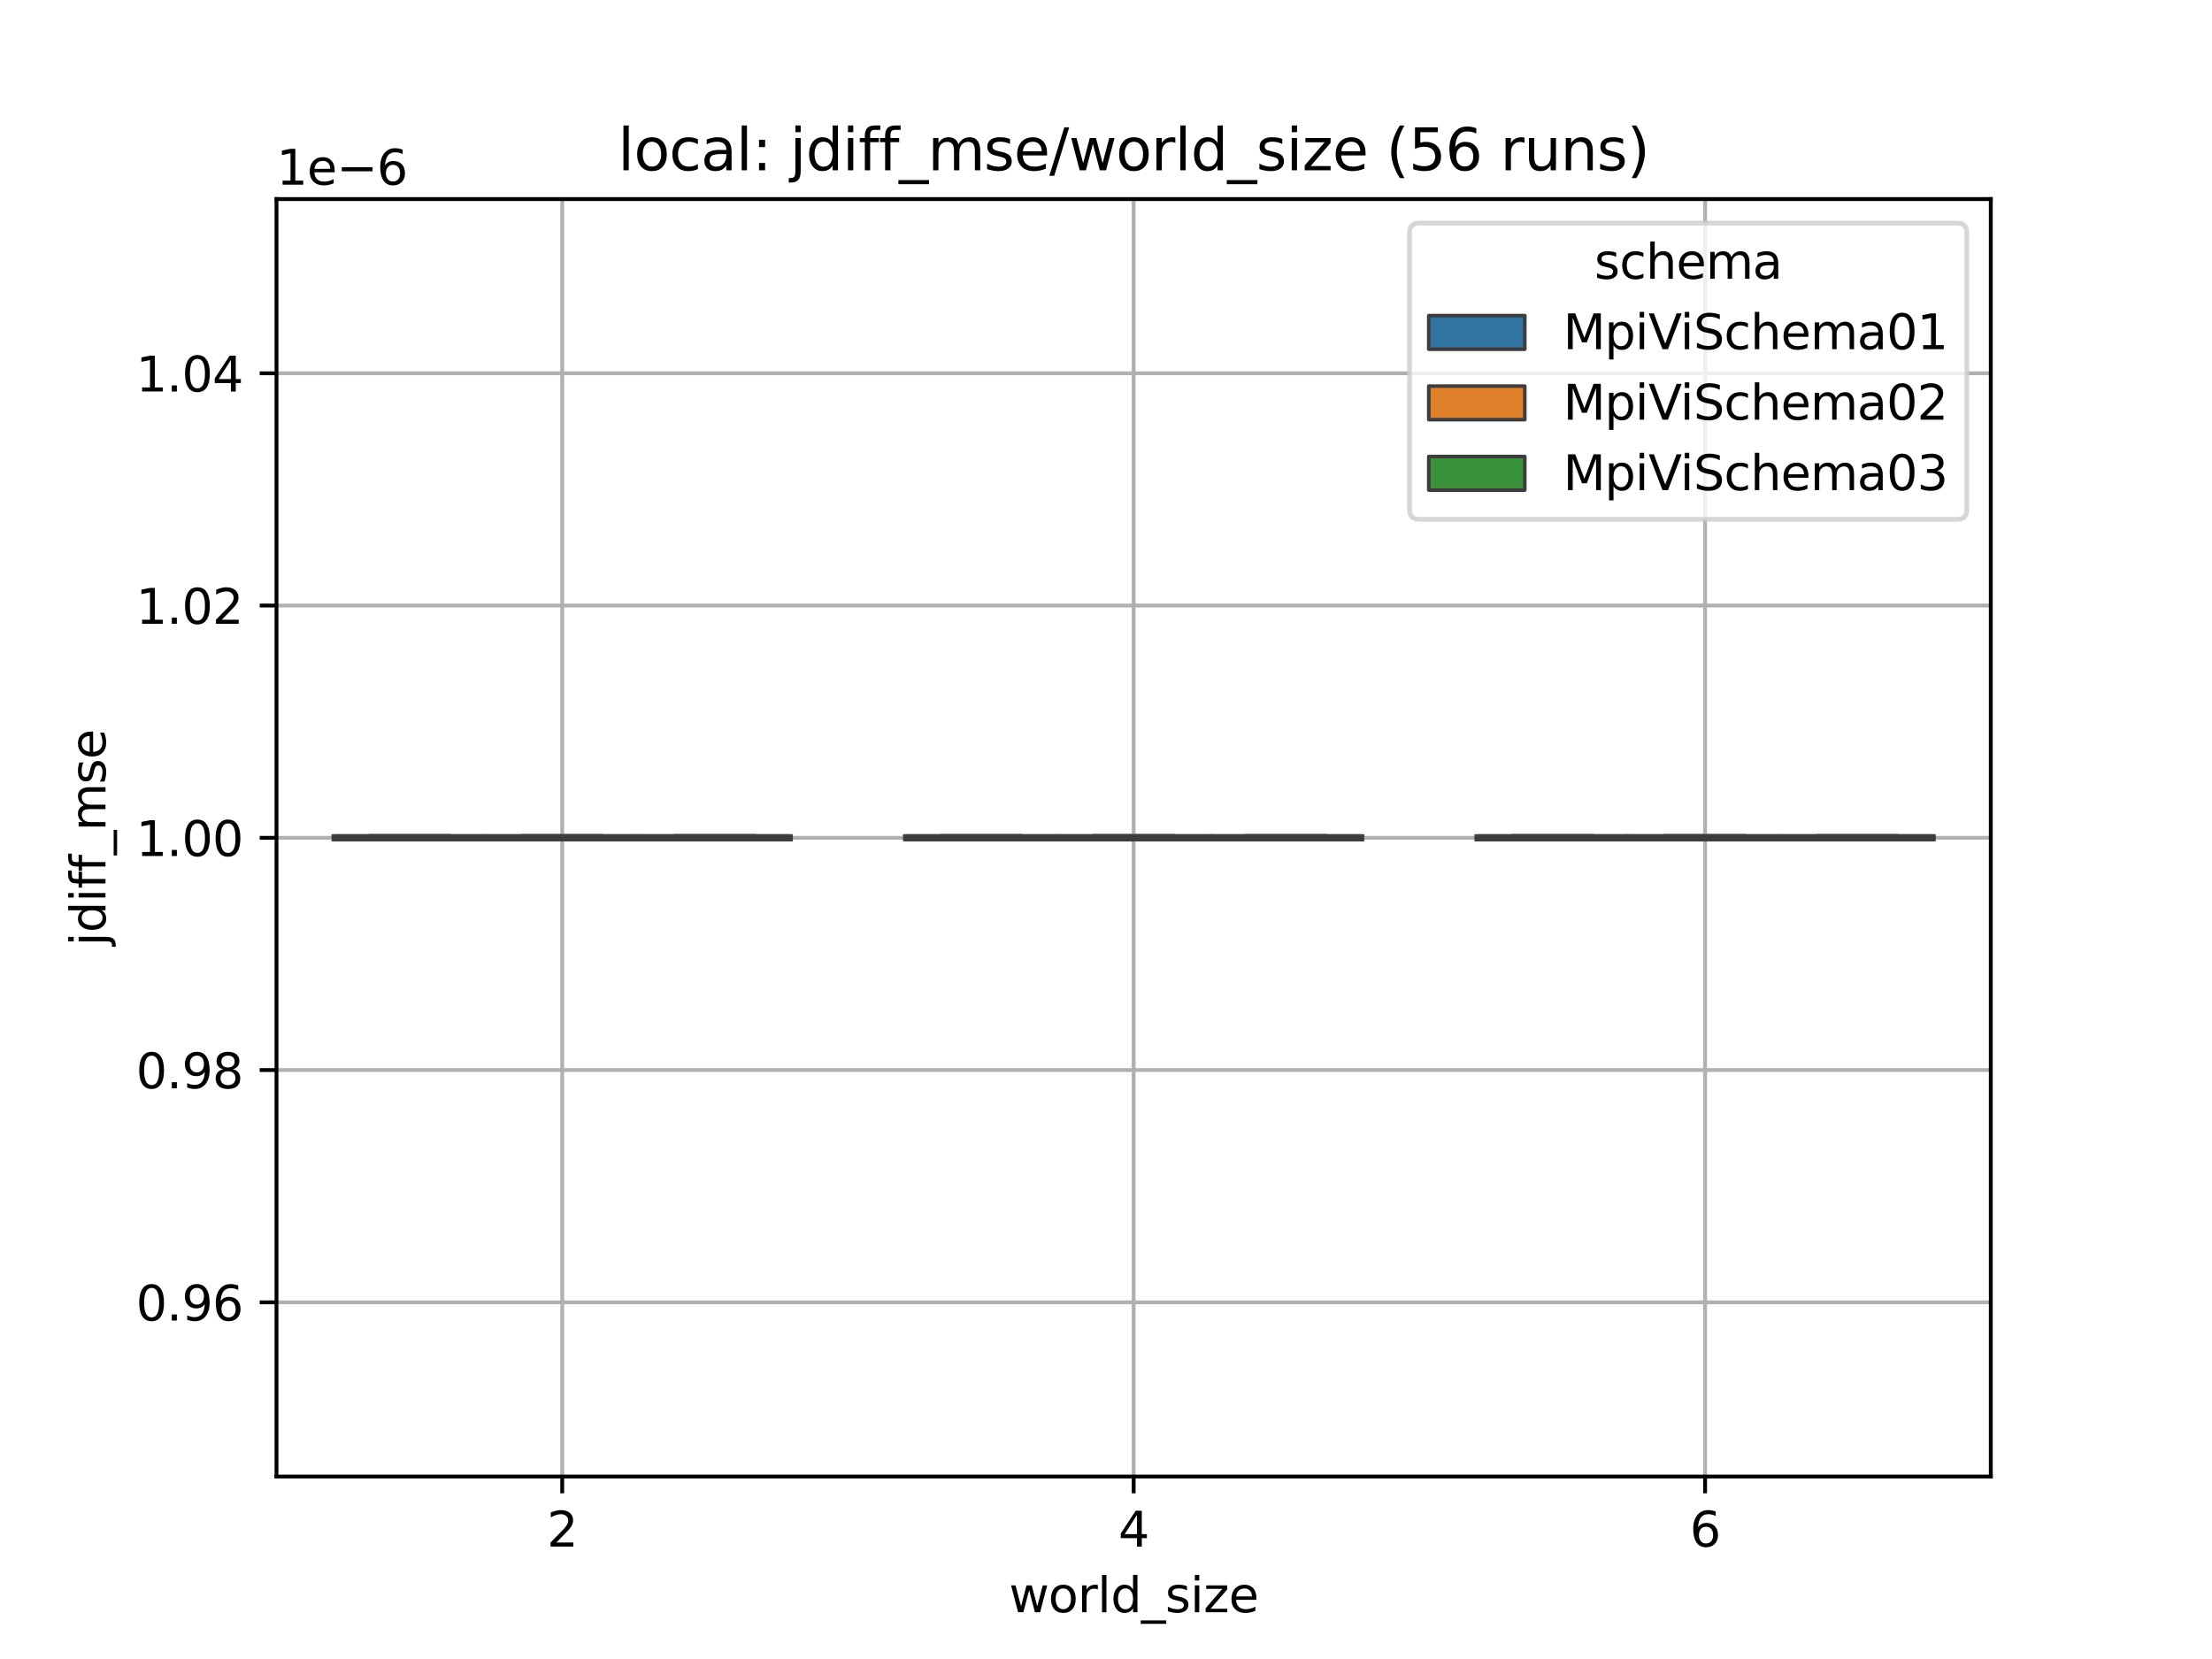 <?xml version="1.0" encoding="utf-8" standalone="no"?>
<!DOCTYPE svg PUBLIC "-//W3C//DTD SVG 1.1//EN"
  "http://www.w3.org/Graphics/SVG/1.1/DTD/svg11.dtd">
<svg xmlns:xlink="http://www.w3.org/1999/xlink" width="460.8pt" height="345.6pt" viewBox="0 0 460.8 345.6" xmlns="http://www.w3.org/2000/svg" version="1.1">
 <defs>
  <style type="text/css">*{stroke-linejoin: round; stroke-linecap: butt}</style>
 </defs>
 <g id="figure_1">
  <g id="patch_1">
   <path d="M 0 345.6 
L 460.8 345.6 
L 460.8 0 
L 0 0 
z
" style="fill: #ffffff"/>
  </g>
  <g id="axes_1">
   <g id="patch_2">
    <path d="M 57.6 307.584 
L 414.72 307.584 
L 414.72 41.472 
L 57.6 41.472 
z
" style="fill: #ffffff"/>
   </g>
   <g id="patch_3">
    <path d="M 69.821 174.528 
L 100.931 174.528 
L 100.931 174.528 
L 69.821 174.528 
L 69.821 174.528 
z
" clip-path="url(#pf6da19a650)" style="fill: #3274a1; stroke: #3d3d3d; stroke-width: 1.5; stroke-linejoin: miter"/>
   </g>
   <g id="patch_4">
    <path d="M 101.565 174.528 
L 132.675 174.528 
L 132.675 174.528 
L 101.565 174.528 
L 101.565 174.528 
z
" clip-path="url(#pf6da19a650)" style="fill: #e1812c; stroke: #3d3d3d; stroke-width: 1.5; stroke-linejoin: miter"/>
   </g>
   <g id="patch_5">
    <path d="M 133.309 174.528 
L 164.419 174.528 
L 164.419 174.528 
L 133.309 174.528 
L 133.309 174.528 
z
" clip-path="url(#pf6da19a650)" style="fill: #3a923a; stroke: #3d3d3d; stroke-width: 1.5; stroke-linejoin: miter"/>
   </g>
   <g id="patch_6">
    <path d="M 188.861 174.528 
L 219.971 174.528 
L 219.971 174.528 
L 188.861 174.528 
L 188.861 174.528 
z
" clip-path="url(#pf6da19a650)" style="fill: #3274a1; stroke: #3d3d3d; stroke-width: 1.5; stroke-linejoin: miter"/>
   </g>
   <g id="patch_7">
    <path d="M 220.605 174.528 
L 251.715 174.528 
L 251.715 174.528 
L 220.605 174.528 
L 220.605 174.528 
z
" clip-path="url(#pf6da19a650)" style="fill: #e1812c; stroke: #3d3d3d; stroke-width: 1.5; stroke-linejoin: miter"/>
   </g>
   <g id="patch_8">
    <path d="M 252.349 174.528 
L 283.459 174.528 
L 283.459 174.528 
L 252.349 174.528 
L 252.349 174.528 
z
" clip-path="url(#pf6da19a650)" style="fill: #3a923a; stroke: #3d3d3d; stroke-width: 1.5; stroke-linejoin: miter"/>
   </g>
   <g id="patch_9">
    <path d="M 307.901 174.528 
L 339.011 174.528 
L 339.011 174.528 
L 307.901 174.528 
L 307.901 174.528 
z
" clip-path="url(#pf6da19a650)" style="fill: #3274a1; stroke: #3d3d3d; stroke-width: 1.5; stroke-linejoin: miter"/>
   </g>
   <g id="patch_10">
    <path d="M 339.645 174.528 
L 370.755 174.528 
L 370.755 174.528 
L 339.645 174.528 
L 339.645 174.528 
z
" clip-path="url(#pf6da19a650)" style="fill: #e1812c; stroke: #3d3d3d; stroke-width: 1.5; stroke-linejoin: miter"/>
   </g>
   <g id="patch_11">
    <path d="M 371.389 174.528 
L 402.499 174.528 
L 402.499 174.528 
L 371.389 174.528 
L 371.389 174.528 
z
" clip-path="url(#pf6da19a650)" style="fill: #3a923a; stroke: #3d3d3d; stroke-width: 1.5; stroke-linejoin: miter"/>
   </g>
   <g id="patch_12">
    <path d="M 117.12 2593.728 
L 117.12 2593.728 
L 117.12 2593.728 
L 117.12 2593.728 
z
" clip-path="url(#pf6da19a650)" style="fill: #3274a1; stroke: #3d3d3d; stroke-width: 0.75; stroke-linejoin: miter"/>
   </g>
   <g id="patch_13">
    <path d="M 117.12 2593.728 
L 117.12 2593.728 
L 117.12 2593.728 
L 117.12 2593.728 
z
" clip-path="url(#pf6da19a650)" style="fill: #e1812c; stroke: #3d3d3d; stroke-width: 0.75; stroke-linejoin: miter"/>
   </g>
   <g id="patch_14">
    <path d="M 117.12 2593.728 
L 117.12 2593.728 
L 117.12 2593.728 
L 117.12 2593.728 
z
" clip-path="url(#pf6da19a650)" style="fill: #3a923a; stroke: #3d3d3d; stroke-width: 0.75; stroke-linejoin: miter"/>
   </g>
   <g id="matplotlib.axis_1">
    <g id="xtick_1">
     <g id="line2d_1">
      <path d="M 117.12 307.584 
L 117.12 41.472 
" clip-path="url(#pf6da19a650)" style="fill: none; stroke: #b0b0b0; stroke-width: 0.8; stroke-linecap: square"/>
     </g>
     <g id="line2d_2">
      <defs>
       <path id="m0873731552" d="M 0 0 
L 0 3.5 
" style="stroke: #000000; stroke-width: 0.8"/>
      </defs>
      <g>
       <use xlink:href="#m0873731552" x="117.12" y="307.584" style="stroke: #000000; stroke-width: 0.8"/>
      </g>
     </g>
     <g id="text_1">
      <!-- 2 -->
      <g transform="translate(113.939 322.182)scale(0.1 -0.1)">
       <defs>
        <path id="DejaVuSans-32" d="M 1228 531 
L 3431 531 
L 3431 0 
L 469 0 
L 469 531 
Q 828 903 1448 1529 
Q 2069 2156 2228 2338 
Q 2531 2678 2651 2914 
Q 2772 3150 2772 3378 
Q 2772 3750 2511 3984 
Q 2250 4219 1831 4219 
Q 1534 4219 1204 4116 
Q 875 4013 500 3803 
L 500 4441 
Q 881 4594 1212 4672 
Q 1544 4750 1819 4750 
Q 2544 4750 2975 4387 
Q 3406 4025 3406 3419 
Q 3406 3131 3298 2873 
Q 3191 2616 2906 2266 
Q 2828 2175 2409 1742 
Q 1991 1309 1228 531 
z
" transform="scale(0.016)"/>
       </defs>
       <use xlink:href="#DejaVuSans-32"/>
      </g>
     </g>
    </g>
    <g id="xtick_2">
     <g id="line2d_3">
      <path d="M 236.16 307.584 
L 236.16 41.472 
" clip-path="url(#pf6da19a650)" style="fill: none; stroke: #b0b0b0; stroke-width: 0.8; stroke-linecap: square"/>
     </g>
     <g id="line2d_4">
      <g>
       <use xlink:href="#m0873731552" x="236.16" y="307.584" style="stroke: #000000; stroke-width: 0.8"/>
      </g>
     </g>
     <g id="text_2">
      <!-- 4 -->
      <g transform="translate(232.979 322.182)scale(0.1 -0.1)">
       <defs>
        <path id="DejaVuSans-34" d="M 2419 4116 
L 825 1625 
L 2419 1625 
L 2419 4116 
z
M 2253 4666 
L 3047 4666 
L 3047 1625 
L 3713 1625 
L 3713 1100 
L 3047 1100 
L 3047 0 
L 2419 0 
L 2419 1100 
L 313 1100 
L 313 1709 
L 2253 4666 
z
" transform="scale(0.016)"/>
       </defs>
       <use xlink:href="#DejaVuSans-34"/>
      </g>
     </g>
    </g>
    <g id="xtick_3">
     <g id="line2d_5">
      <path d="M 355.2 307.584 
L 355.2 41.472 
" clip-path="url(#pf6da19a650)" style="fill: none; stroke: #b0b0b0; stroke-width: 0.8; stroke-linecap: square"/>
     </g>
     <g id="line2d_6">
      <g>
       <use xlink:href="#m0873731552" x="355.2" y="307.584" style="stroke: #000000; stroke-width: 0.8"/>
      </g>
     </g>
     <g id="text_3">
      <!-- 6 -->
      <g transform="translate(352.019 322.182)scale(0.1 -0.1)">
       <defs>
        <path id="DejaVuSans-36" d="M 2113 2584 
Q 1688 2584 1439 2293 
Q 1191 2003 1191 1497 
Q 1191 994 1439 701 
Q 1688 409 2113 409 
Q 2538 409 2786 701 
Q 3034 994 3034 1497 
Q 3034 2003 2786 2293 
Q 2538 2584 2113 2584 
z
M 3366 4563 
L 3366 3988 
Q 3128 4100 2886 4159 
Q 2644 4219 2406 4219 
Q 1781 4219 1451 3797 
Q 1122 3375 1075 2522 
Q 1259 2794 1537 2939 
Q 1816 3084 2150 3084 
Q 2853 3084 3261 2657 
Q 3669 2231 3669 1497 
Q 3669 778 3244 343 
Q 2819 -91 2113 -91 
Q 1303 -91 875 529 
Q 447 1150 447 2328 
Q 447 3434 972 4092 
Q 1497 4750 2381 4750 
Q 2619 4750 2861 4703 
Q 3103 4656 3366 4563 
z
" transform="scale(0.016)"/>
       </defs>
       <use xlink:href="#DejaVuSans-36"/>
      </g>
     </g>
    </g>
    <g id="text_4">
     <!-- world_size -->
     <g transform="translate(210.198 335.861)scale(0.1 -0.1)">
      <defs>
       <path id="DejaVuSans-77" d="M 269 3500 
L 844 3500 
L 1563 769 
L 2278 3500 
L 2956 3500 
L 3675 769 
L 4391 3500 
L 4966 3500 
L 4050 0 
L 3372 0 
L 2619 2869 
L 1863 0 
L 1184 0 
L 269 3500 
z
" transform="scale(0.016)"/>
       <path id="DejaVuSans-6f" d="M 1959 3097 
Q 1497 3097 1228 2736 
Q 959 2375 959 1747 
Q 959 1119 1226 758 
Q 1494 397 1959 397 
Q 2419 397 2687 759 
Q 2956 1122 2956 1747 
Q 2956 2369 2687 2733 
Q 2419 3097 1959 3097 
z
M 1959 3584 
Q 2709 3584 3137 3096 
Q 3566 2609 3566 1747 
Q 3566 888 3137 398 
Q 2709 -91 1959 -91 
Q 1206 -91 779 398 
Q 353 888 353 1747 
Q 353 2609 779 3096 
Q 1206 3584 1959 3584 
z
" transform="scale(0.016)"/>
       <path id="DejaVuSans-72" d="M 2631 2963 
Q 2534 3019 2420 3045 
Q 2306 3072 2169 3072 
Q 1681 3072 1420 2755 
Q 1159 2438 1159 1844 
L 1159 0 
L 581 0 
L 581 3500 
L 1159 3500 
L 1159 2956 
Q 1341 3275 1631 3429 
Q 1922 3584 2338 3584 
Q 2397 3584 2469 3576 
Q 2541 3569 2628 3553 
L 2631 2963 
z
" transform="scale(0.016)"/>
       <path id="DejaVuSans-6c" d="M 603 4863 
L 1178 4863 
L 1178 0 
L 603 0 
L 603 4863 
z
" transform="scale(0.016)"/>
       <path id="DejaVuSans-64" d="M 2906 2969 
L 2906 4863 
L 3481 4863 
L 3481 0 
L 2906 0 
L 2906 525 
Q 2725 213 2448 61 
Q 2172 -91 1784 -91 
Q 1150 -91 751 415 
Q 353 922 353 1747 
Q 353 2572 751 3078 
Q 1150 3584 1784 3584 
Q 2172 3584 2448 3432 
Q 2725 3281 2906 2969 
z
M 947 1747 
Q 947 1113 1208 752 
Q 1469 391 1925 391 
Q 2381 391 2643 752 
Q 2906 1113 2906 1747 
Q 2906 2381 2643 2742 
Q 2381 3103 1925 3103 
Q 1469 3103 1208 2742 
Q 947 2381 947 1747 
z
" transform="scale(0.016)"/>
       <path id="DejaVuSans-5f" d="M 3263 -1063 
L 3263 -1509 
L -63 -1509 
L -63 -1063 
L 3263 -1063 
z
" transform="scale(0.016)"/>
       <path id="DejaVuSans-73" d="M 2834 3397 
L 2834 2853 
Q 2591 2978 2328 3040 
Q 2066 3103 1784 3103 
Q 1356 3103 1142 2972 
Q 928 2841 928 2578 
Q 928 2378 1081 2264 
Q 1234 2150 1697 2047 
L 1894 2003 
Q 2506 1872 2764 1633 
Q 3022 1394 3022 966 
Q 3022 478 2636 193 
Q 2250 -91 1575 -91 
Q 1294 -91 989 -36 
Q 684 19 347 128 
L 347 722 
Q 666 556 975 473 
Q 1284 391 1588 391 
Q 1994 391 2212 530 
Q 2431 669 2431 922 
Q 2431 1156 2273 1281 
Q 2116 1406 1581 1522 
L 1381 1569 
Q 847 1681 609 1914 
Q 372 2147 372 2553 
Q 372 3047 722 3315 
Q 1072 3584 1716 3584 
Q 2034 3584 2315 3537 
Q 2597 3491 2834 3397 
z
" transform="scale(0.016)"/>
       <path id="DejaVuSans-69" d="M 603 3500 
L 1178 3500 
L 1178 0 
L 603 0 
L 603 3500 
z
M 603 4863 
L 1178 4863 
L 1178 4134 
L 603 4134 
L 603 4863 
z
" transform="scale(0.016)"/>
       <path id="DejaVuSans-7a" d="M 353 3500 
L 3084 3500 
L 3084 2975 
L 922 459 
L 3084 459 
L 3084 0 
L 275 0 
L 275 525 
L 2438 3041 
L 353 3041 
L 353 3500 
z
" transform="scale(0.016)"/>
       <path id="DejaVuSans-65" d="M 3597 1894 
L 3597 1613 
L 953 1613 
Q 991 1019 1311 708 
Q 1631 397 2203 397 
Q 2534 397 2845 478 
Q 3156 559 3463 722 
L 3463 178 
Q 3153 47 2828 -22 
Q 2503 -91 2169 -91 
Q 1331 -91 842 396 
Q 353 884 353 1716 
Q 353 2575 817 3079 
Q 1281 3584 2069 3584 
Q 2775 3584 3186 3129 
Q 3597 2675 3597 1894 
z
M 3022 2063 
Q 3016 2534 2758 2815 
Q 2500 3097 2075 3097 
Q 1594 3097 1305 2825 
Q 1016 2553 972 2059 
L 3022 2063 
z
" transform="scale(0.016)"/>
      </defs>
      <use xlink:href="#DejaVuSans-77"/>
      <use xlink:href="#DejaVuSans-6f" x="81.787"/>
      <use xlink:href="#DejaVuSans-72" x="142.969"/>
      <use xlink:href="#DejaVuSans-6c" x="184.082"/>
      <use xlink:href="#DejaVuSans-64" x="211.865"/>
      <use xlink:href="#DejaVuSans-5f" x="275.342"/>
      <use xlink:href="#DejaVuSans-73" x="325.342"/>
      <use xlink:href="#DejaVuSans-69" x="377.441"/>
      <use xlink:href="#DejaVuSans-7a" x="405.225"/>
      <use xlink:href="#DejaVuSans-65" x="457.715"/>
     </g>
    </g>
   </g>
   <g id="matplotlib.axis_2">
    <g id="ytick_1">
     <g id="line2d_7">
      <path d="M 57.6 271.296 
L 414.72 271.296 
" clip-path="url(#pf6da19a650)" style="fill: none; stroke: #b0b0b0; stroke-width: 0.8; stroke-linecap: square"/>
     </g>
     <g id="line2d_8">
      <defs>
       <path id="ma89c7dddd9" d="M 0 0 
L -3.5 0 
" style="stroke: #000000; stroke-width: 0.8"/>
      </defs>
      <g>
       <use xlink:href="#ma89c7dddd9" x="57.6" y="271.296" style="stroke: #000000; stroke-width: 0.8"/>
      </g>
     </g>
     <g id="text_5">
      <!-- 0.96 -->
      <g transform="translate(28.334 275.095)scale(0.1 -0.1)">
       <defs>
        <path id="DejaVuSans-30" d="M 2034 4250 
Q 1547 4250 1301 3770 
Q 1056 3291 1056 2328 
Q 1056 1369 1301 889 
Q 1547 409 2034 409 
Q 2525 409 2770 889 
Q 3016 1369 3016 2328 
Q 3016 3291 2770 3770 
Q 2525 4250 2034 4250 
z
M 2034 4750 
Q 2819 4750 3233 4129 
Q 3647 3509 3647 2328 
Q 3647 1150 3233 529 
Q 2819 -91 2034 -91 
Q 1250 -91 836 529 
Q 422 1150 422 2328 
Q 422 3509 836 4129 
Q 1250 4750 2034 4750 
z
" transform="scale(0.016)"/>
        <path id="DejaVuSans-2e" d="M 684 794 
L 1344 794 
L 1344 0 
L 684 0 
L 684 794 
z
" transform="scale(0.016)"/>
        <path id="DejaVuSans-39" d="M 703 97 
L 703 672 
Q 941 559 1184 500 
Q 1428 441 1663 441 
Q 2288 441 2617 861 
Q 2947 1281 2994 2138 
Q 2813 1869 2534 1725 
Q 2256 1581 1919 1581 
Q 1219 1581 811 2004 
Q 403 2428 403 3163 
Q 403 3881 828 4315 
Q 1253 4750 1959 4750 
Q 2769 4750 3195 4129 
Q 3622 3509 3622 2328 
Q 3622 1225 3098 567 
Q 2575 -91 1691 -91 
Q 1453 -91 1209 -44 
Q 966 3 703 97 
z
M 1959 2075 
Q 2384 2075 2632 2365 
Q 2881 2656 2881 3163 
Q 2881 3666 2632 3958 
Q 2384 4250 1959 4250 
Q 1534 4250 1286 3958 
Q 1038 3666 1038 3163 
Q 1038 2656 1286 2365 
Q 1534 2075 1959 2075 
z
" transform="scale(0.016)"/>
       </defs>
       <use xlink:href="#DejaVuSans-30"/>
       <use xlink:href="#DejaVuSans-2e" x="63.623"/>
       <use xlink:href="#DejaVuSans-39" x="95.41"/>
       <use xlink:href="#DejaVuSans-36" x="159.033"/>
      </g>
     </g>
    </g>
    <g id="ytick_2">
     <g id="line2d_9">
      <path d="M 57.6 222.912 
L 414.72 222.912 
" clip-path="url(#pf6da19a650)" style="fill: none; stroke: #b0b0b0; stroke-width: 0.8; stroke-linecap: square"/>
     </g>
     <g id="line2d_10">
      <g>
       <use xlink:href="#ma89c7dddd9" x="57.6" y="222.912" style="stroke: #000000; stroke-width: 0.8"/>
      </g>
     </g>
     <g id="text_6">
      <!-- 0.98 -->
      <g transform="translate(28.334 226.711)scale(0.1 -0.1)">
       <defs>
        <path id="DejaVuSans-38" d="M 2034 2216 
Q 1584 2216 1326 1975 
Q 1069 1734 1069 1313 
Q 1069 891 1326 650 
Q 1584 409 2034 409 
Q 2484 409 2743 651 
Q 3003 894 3003 1313 
Q 3003 1734 2745 1975 
Q 2488 2216 2034 2216 
z
M 1403 2484 
Q 997 2584 770 2862 
Q 544 3141 544 3541 
Q 544 4100 942 4425 
Q 1341 4750 2034 4750 
Q 2731 4750 3128 4425 
Q 3525 4100 3525 3541 
Q 3525 3141 3298 2862 
Q 3072 2584 2669 2484 
Q 3125 2378 3379 2068 
Q 3634 1759 3634 1313 
Q 3634 634 3220 271 
Q 2806 -91 2034 -91 
Q 1263 -91 848 271 
Q 434 634 434 1313 
Q 434 1759 690 2068 
Q 947 2378 1403 2484 
z
M 1172 3481 
Q 1172 3119 1398 2916 
Q 1625 2713 2034 2713 
Q 2441 2713 2670 2916 
Q 2900 3119 2900 3481 
Q 2900 3844 2670 4047 
Q 2441 4250 2034 4250 
Q 1625 4250 1398 4047 
Q 1172 3844 1172 3481 
z
" transform="scale(0.016)"/>
       </defs>
       <use xlink:href="#DejaVuSans-30"/>
       <use xlink:href="#DejaVuSans-2e" x="63.623"/>
       <use xlink:href="#DejaVuSans-39" x="95.41"/>
       <use xlink:href="#DejaVuSans-38" x="159.033"/>
      </g>
     </g>
    </g>
    <g id="ytick_3">
     <g id="line2d_11">
      <path d="M 57.6 174.528 
L 414.72 174.528 
" clip-path="url(#pf6da19a650)" style="fill: none; stroke: #b0b0b0; stroke-width: 0.8; stroke-linecap: square"/>
     </g>
     <g id="line2d_12">
      <g>
       <use xlink:href="#ma89c7dddd9" x="57.6" y="174.528" style="stroke: #000000; stroke-width: 0.8"/>
      </g>
     </g>
     <g id="text_7">
      <!-- 1.00 -->
      <g transform="translate(28.334 178.327)scale(0.1 -0.1)">
       <defs>
        <path id="DejaVuSans-31" d="M 794 531 
L 1825 531 
L 1825 4091 
L 703 3866 
L 703 4441 
L 1819 4666 
L 2450 4666 
L 2450 531 
L 3481 531 
L 3481 0 
L 794 0 
L 794 531 
z
" transform="scale(0.016)"/>
       </defs>
       <use xlink:href="#DejaVuSans-31"/>
       <use xlink:href="#DejaVuSans-2e" x="63.623"/>
       <use xlink:href="#DejaVuSans-30" x="95.41"/>
       <use xlink:href="#DejaVuSans-30" x="159.033"/>
      </g>
     </g>
    </g>
    <g id="ytick_4">
     <g id="line2d_13">
      <path d="M 57.6 126.144 
L 414.72 126.144 
" clip-path="url(#pf6da19a650)" style="fill: none; stroke: #b0b0b0; stroke-width: 0.8; stroke-linecap: square"/>
     </g>
     <g id="line2d_14">
      <g>
       <use xlink:href="#ma89c7dddd9" x="57.6" y="126.144" style="stroke: #000000; stroke-width: 0.8"/>
      </g>
     </g>
     <g id="text_8">
      <!-- 1.02 -->
      <g transform="translate(28.334 129.943)scale(0.1 -0.1)">
       <use xlink:href="#DejaVuSans-31"/>
       <use xlink:href="#DejaVuSans-2e" x="63.623"/>
       <use xlink:href="#DejaVuSans-30" x="95.41"/>
       <use xlink:href="#DejaVuSans-32" x="159.033"/>
      </g>
     </g>
    </g>
    <g id="ytick_5">
     <g id="line2d_15">
      <path d="M 57.6 77.76 
L 414.72 77.76 
" clip-path="url(#pf6da19a650)" style="fill: none; stroke: #b0b0b0; stroke-width: 0.8; stroke-linecap: square"/>
     </g>
     <g id="line2d_16">
      <g>
       <use xlink:href="#ma89c7dddd9" x="57.6" y="77.76" style="stroke: #000000; stroke-width: 0.8"/>
      </g>
     </g>
     <g id="text_9">
      <!-- 1.04 -->
      <g transform="translate(28.334 81.559)scale(0.1 -0.1)">
       <use xlink:href="#DejaVuSans-31"/>
       <use xlink:href="#DejaVuSans-2e" x="63.623"/>
       <use xlink:href="#DejaVuSans-30" x="95.41"/>
       <use xlink:href="#DejaVuSans-34" x="159.033"/>
      </g>
     </g>
    </g>
    <g id="text_10">
     <!-- jdiff_mse -->
     <g transform="translate(21.977 197.052)rotate(-90)scale(0.1 -0.1)">
      <defs>
       <path id="DejaVuSans-6a" d="M 603 3500 
L 1178 3500 
L 1178 -63 
Q 1178 -731 923 -1031 
Q 669 -1331 103 -1331 
L -116 -1331 
L -116 -844 
L 38 -844 
Q 366 -844 484 -692 
Q 603 -541 603 -63 
L 603 3500 
z
M 603 4863 
L 1178 4863 
L 1178 4134 
L 603 4134 
L 603 4863 
z
" transform="scale(0.016)"/>
       <path id="DejaVuSans-66" d="M 2375 4863 
L 2375 4384 
L 1825 4384 
Q 1516 4384 1395 4259 
Q 1275 4134 1275 3809 
L 1275 3500 
L 2222 3500 
L 2222 3053 
L 1275 3053 
L 1275 0 
L 697 0 
L 697 3053 
L 147 3053 
L 147 3500 
L 697 3500 
L 697 3744 
Q 697 4328 969 4595 
Q 1241 4863 1831 4863 
L 2375 4863 
z
" transform="scale(0.016)"/>
       <path id="DejaVuSans-6d" d="M 3328 2828 
Q 3544 3216 3844 3400 
Q 4144 3584 4550 3584 
Q 5097 3584 5394 3201 
Q 5691 2819 5691 2113 
L 5691 0 
L 5113 0 
L 5113 2094 
Q 5113 2597 4934 2840 
Q 4756 3084 4391 3084 
Q 3944 3084 3684 2787 
Q 3425 2491 3425 1978 
L 3425 0 
L 2847 0 
L 2847 2094 
Q 2847 2600 2669 2842 
Q 2491 3084 2119 3084 
Q 1678 3084 1418 2786 
Q 1159 2488 1159 1978 
L 1159 0 
L 581 0 
L 581 3500 
L 1159 3500 
L 1159 2956 
Q 1356 3278 1631 3431 
Q 1906 3584 2284 3584 
Q 2666 3584 2933 3390 
Q 3200 3197 3328 2828 
z
" transform="scale(0.016)"/>
      </defs>
      <use xlink:href="#DejaVuSans-6a"/>
      <use xlink:href="#DejaVuSans-64" x="27.783"/>
      <use xlink:href="#DejaVuSans-69" x="91.26"/>
      <use xlink:href="#DejaVuSans-66" x="119.043"/>
      <use xlink:href="#DejaVuSans-66" x="154.248"/>
      <use xlink:href="#DejaVuSans-5f" x="189.453"/>
      <use xlink:href="#DejaVuSans-6d" x="239.453"/>
      <use xlink:href="#DejaVuSans-73" x="336.865"/>
      <use xlink:href="#DejaVuSans-65" x="388.965"/>
     </g>
    </g>
    <g id="text_11">
     <!-- 1e−6 -->
     <g transform="translate(57.6 38.472)scale(0.1 -0.1)">
      <defs>
       <path id="DejaVuSans-2212" d="M 678 2272 
L 4684 2272 
L 4684 1741 
L 678 1741 
L 678 2272 
z
" transform="scale(0.016)"/>
      </defs>
      <use xlink:href="#DejaVuSans-31"/>
      <use xlink:href="#DejaVuSans-65" x="63.623"/>
      <use xlink:href="#DejaVuSans-2212" x="125.146"/>
      <use xlink:href="#DejaVuSans-36" x="208.936"/>
     </g>
    </g>
   </g>
   <g id="line2d_17">
    <path d="M 85.376 174.528 
L 85.376 174.528 
" clip-path="url(#pf6da19a650)" style="fill: none; stroke: #3d3d3d; stroke-width: 1.5; stroke-linecap: square"/>
   </g>
   <g id="line2d_18">
    <path d="M 85.376 174.528 
L 85.376 174.528 
" clip-path="url(#pf6da19a650)" style="fill: none; stroke: #3d3d3d; stroke-width: 1.5; stroke-linecap: square"/>
   </g>
   <g id="line2d_19">
    <path d="M 77.599 174.528 
L 93.153 174.528 
" clip-path="url(#pf6da19a650)" style="fill: none; stroke: #3d3d3d; stroke-width: 1.5; stroke-linecap: square"/>
   </g>
   <g id="line2d_20">
    <path d="M 77.599 174.528 
L 93.153 174.528 
" clip-path="url(#pf6da19a650)" style="fill: none; stroke: #3d3d3d; stroke-width: 1.5; stroke-linecap: square"/>
   </g>
   <g id="line2d_21">
    <path d="M 117.12 174.528 
L 117.12 174.528 
" clip-path="url(#pf6da19a650)" style="fill: none; stroke: #3d3d3d; stroke-width: 1.5; stroke-linecap: square"/>
   </g>
   <g id="line2d_22">
    <path d="M 117.12 174.528 
L 117.12 174.528 
" clip-path="url(#pf6da19a650)" style="fill: none; stroke: #3d3d3d; stroke-width: 1.5; stroke-linecap: square"/>
   </g>
   <g id="line2d_23">
    <path d="M 109.343 174.528 
L 124.897 174.528 
" clip-path="url(#pf6da19a650)" style="fill: none; stroke: #3d3d3d; stroke-width: 1.5; stroke-linecap: square"/>
   </g>
   <g id="line2d_24">
    <path d="M 109.343 174.528 
L 124.897 174.528 
" clip-path="url(#pf6da19a650)" style="fill: none; stroke: #3d3d3d; stroke-width: 1.5; stroke-linecap: square"/>
   </g>
   <g id="line2d_25">
    <path d="M 148.864 174.528 
L 148.864 174.528 
" clip-path="url(#pf6da19a650)" style="fill: none; stroke: #3d3d3d; stroke-width: 1.5; stroke-linecap: square"/>
   </g>
   <g id="line2d_26">
    <path d="M 148.864 174.528 
L 148.864 174.528 
" clip-path="url(#pf6da19a650)" style="fill: none; stroke: #3d3d3d; stroke-width: 1.5; stroke-linecap: square"/>
   </g>
   <g id="line2d_27">
    <path d="M 141.087 174.528 
L 156.641 174.528 
" clip-path="url(#pf6da19a650)" style="fill: none; stroke: #3d3d3d; stroke-width: 1.5; stroke-linecap: square"/>
   </g>
   <g id="line2d_28">
    <path d="M 141.087 174.528 
L 156.641 174.528 
" clip-path="url(#pf6da19a650)" style="fill: none; stroke: #3d3d3d; stroke-width: 1.5; stroke-linecap: square"/>
   </g>
   <g id="line2d_29">
    <path d="M 204.416 174.528 
L 204.416 174.528 
" clip-path="url(#pf6da19a650)" style="fill: none; stroke: #3d3d3d; stroke-width: 1.5; stroke-linecap: square"/>
   </g>
   <g id="line2d_30">
    <path d="M 204.416 174.528 
L 204.416 174.528 
" clip-path="url(#pf6da19a650)" style="fill: none; stroke: #3d3d3d; stroke-width: 1.5; stroke-linecap: square"/>
   </g>
   <g id="line2d_31">
    <path d="M 196.639 174.528 
L 212.193 174.528 
" clip-path="url(#pf6da19a650)" style="fill: none; stroke: #3d3d3d; stroke-width: 1.5; stroke-linecap: square"/>
   </g>
   <g id="line2d_32">
    <path d="M 196.639 174.528 
L 212.193 174.528 
" clip-path="url(#pf6da19a650)" style="fill: none; stroke: #3d3d3d; stroke-width: 1.5; stroke-linecap: square"/>
   </g>
   <g id="line2d_33">
    <path d="M 236.16 174.528 
L 236.16 174.528 
" clip-path="url(#pf6da19a650)" style="fill: none; stroke: #3d3d3d; stroke-width: 1.5; stroke-linecap: square"/>
   </g>
   <g id="line2d_34">
    <path d="M 236.16 174.528 
L 236.16 174.528 
" clip-path="url(#pf6da19a650)" style="fill: none; stroke: #3d3d3d; stroke-width: 1.5; stroke-linecap: square"/>
   </g>
   <g id="line2d_35">
    <path d="M 228.383 174.528 
L 243.937 174.528 
" clip-path="url(#pf6da19a650)" style="fill: none; stroke: #3d3d3d; stroke-width: 1.5; stroke-linecap: square"/>
   </g>
   <g id="line2d_36">
    <path d="M 228.383 174.528 
L 243.937 174.528 
" clip-path="url(#pf6da19a650)" style="fill: none; stroke: #3d3d3d; stroke-width: 1.5; stroke-linecap: square"/>
   </g>
   <g id="line2d_37">
    <path d="M 267.904 174.528 
L 267.904 174.528 
" clip-path="url(#pf6da19a650)" style="fill: none; stroke: #3d3d3d; stroke-width: 1.5; stroke-linecap: square"/>
   </g>
   <g id="line2d_38">
    <path d="M 267.904 174.528 
L 267.904 174.528 
" clip-path="url(#pf6da19a650)" style="fill: none; stroke: #3d3d3d; stroke-width: 1.5; stroke-linecap: square"/>
   </g>
   <g id="line2d_39">
    <path d="M 260.127 174.528 
L 275.681 174.528 
" clip-path="url(#pf6da19a650)" style="fill: none; stroke: #3d3d3d; stroke-width: 1.5; stroke-linecap: square"/>
   </g>
   <g id="line2d_40">
    <path d="M 260.127 174.528 
L 275.681 174.528 
" clip-path="url(#pf6da19a650)" style="fill: none; stroke: #3d3d3d; stroke-width: 1.5; stroke-linecap: square"/>
   </g>
   <g id="line2d_41">
    <path d="M 323.456 174.528 
L 323.456 174.528 
" clip-path="url(#pf6da19a650)" style="fill: none; stroke: #3d3d3d; stroke-width: 1.5; stroke-linecap: square"/>
   </g>
   <g id="line2d_42">
    <path d="M 323.456 174.528 
L 323.456 174.528 
" clip-path="url(#pf6da19a650)" style="fill: none; stroke: #3d3d3d; stroke-width: 1.5; stroke-linecap: square"/>
   </g>
   <g id="line2d_43">
    <path d="M 315.679 174.528 
L 331.233 174.528 
" clip-path="url(#pf6da19a650)" style="fill: none; stroke: #3d3d3d; stroke-width: 1.5; stroke-linecap: square"/>
   </g>
   <g id="line2d_44">
    <path d="M 315.679 174.528 
L 331.233 174.528 
" clip-path="url(#pf6da19a650)" style="fill: none; stroke: #3d3d3d; stroke-width: 1.5; stroke-linecap: square"/>
   </g>
   <g id="line2d_45">
    <path d="M 355.2 174.528 
L 355.2 174.528 
" clip-path="url(#pf6da19a650)" style="fill: none; stroke: #3d3d3d; stroke-width: 1.5; stroke-linecap: square"/>
   </g>
   <g id="line2d_46">
    <path d="M 355.2 174.528 
L 355.2 174.528 
" clip-path="url(#pf6da19a650)" style="fill: none; stroke: #3d3d3d; stroke-width: 1.5; stroke-linecap: square"/>
   </g>
   <g id="line2d_47">
    <path d="M 347.423 174.528 
L 362.977 174.528 
" clip-path="url(#pf6da19a650)" style="fill: none; stroke: #3d3d3d; stroke-width: 1.5; stroke-linecap: square"/>
   </g>
   <g id="line2d_48">
    <path d="M 347.423 174.528 
L 362.977 174.528 
" clip-path="url(#pf6da19a650)" style="fill: none; stroke: #3d3d3d; stroke-width: 1.5; stroke-linecap: square"/>
   </g>
   <g id="line2d_49">
    <path d="M 386.944 174.528 
L 386.944 174.528 
" clip-path="url(#pf6da19a650)" style="fill: none; stroke: #3d3d3d; stroke-width: 1.5; stroke-linecap: square"/>
   </g>
   <g id="line2d_50">
    <path d="M 386.944 174.528 
L 386.944 174.528 
" clip-path="url(#pf6da19a650)" style="fill: none; stroke: #3d3d3d; stroke-width: 1.5; stroke-linecap: square"/>
   </g>
   <g id="line2d_51">
    <path d="M 379.167 174.528 
L 394.721 174.528 
" clip-path="url(#pf6da19a650)" style="fill: none; stroke: #3d3d3d; stroke-width: 1.5; stroke-linecap: square"/>
   </g>
   <g id="line2d_52">
    <path d="M 379.167 174.528 
L 394.721 174.528 
" clip-path="url(#pf6da19a650)" style="fill: none; stroke: #3d3d3d; stroke-width: 1.5; stroke-linecap: square"/>
   </g>
   <g id="line2d_53">
    <path d="M 69.821 174.528 
L 100.931 174.528 
" clip-path="url(#pf6da19a650)" style="fill: none; stroke: #3d3d3d; stroke-width: 1.5; stroke-linecap: square"/>
   </g>
   <g id="line2d_54">
    <path d="M 101.565 174.528 
L 132.675 174.528 
" clip-path="url(#pf6da19a650)" style="fill: none; stroke: #3d3d3d; stroke-width: 1.5; stroke-linecap: square"/>
   </g>
   <g id="line2d_55">
    <path d="M 133.309 174.528 
L 164.419 174.528 
" clip-path="url(#pf6da19a650)" style="fill: none; stroke: #3d3d3d; stroke-width: 1.5; stroke-linecap: square"/>
   </g>
   <g id="line2d_56">
    <path d="M 188.861 174.528 
L 219.971 174.528 
" clip-path="url(#pf6da19a650)" style="fill: none; stroke: #3d3d3d; stroke-width: 1.5; stroke-linecap: square"/>
   </g>
   <g id="line2d_57">
    <path d="M 220.605 174.528 
L 251.715 174.528 
" clip-path="url(#pf6da19a650)" style="fill: none; stroke: #3d3d3d; stroke-width: 1.5; stroke-linecap: square"/>
   </g>
   <g id="line2d_58">
    <path d="M 252.349 174.528 
L 283.459 174.528 
" clip-path="url(#pf6da19a650)" style="fill: none; stroke: #3d3d3d; stroke-width: 1.5; stroke-linecap: square"/>
   </g>
   <g id="line2d_59">
    <path d="M 307.901 174.528 
L 339.011 174.528 
" clip-path="url(#pf6da19a650)" style="fill: none; stroke: #3d3d3d; stroke-width: 1.5; stroke-linecap: square"/>
   </g>
   <g id="line2d_60">
    <path d="M 339.645 174.528 
L 370.755 174.528 
" clip-path="url(#pf6da19a650)" style="fill: none; stroke: #3d3d3d; stroke-width: 1.5; stroke-linecap: square"/>
   </g>
   <g id="line2d_61">
    <path d="M 371.389 174.528 
L 402.499 174.528 
" clip-path="url(#pf6da19a650)" style="fill: none; stroke: #3d3d3d; stroke-width: 1.5; stroke-linecap: square"/>
   </g>
   <g id="patch_15">
    <path d="M 57.6 307.584 
L 57.6 41.472 
" style="fill: none; stroke: #000000; stroke-width: 0.8; stroke-linejoin: miter; stroke-linecap: square"/>
   </g>
   <g id="patch_16">
    <path d="M 414.72 307.584 
L 414.72 41.472 
" style="fill: none; stroke: #000000; stroke-width: 0.8; stroke-linejoin: miter; stroke-linecap: square"/>
   </g>
   <g id="patch_17">
    <path d="M 57.6 307.584 
L 414.72 307.584 
" style="fill: none; stroke: #000000; stroke-width: 0.8; stroke-linejoin: miter; stroke-linecap: square"/>
   </g>
   <g id="patch_18">
    <path d="M 57.6 41.472 
L 414.72 41.472 
" style="fill: none; stroke: #000000; stroke-width: 0.8; stroke-linejoin: miter; stroke-linecap: square"/>
   </g>
   <g id="text_12">
    <!-- local: jdiff_mse/world_size (56 runs) -->
    <g transform="translate(128.719 35.472)scale(0.12 -0.12)">
     <defs>
      <path id="DejaVuSans-63" d="M 3122 3366 
L 3122 2828 
Q 2878 2963 2633 3030 
Q 2388 3097 2138 3097 
Q 1578 3097 1268 2742 
Q 959 2388 959 1747 
Q 959 1106 1268 751 
Q 1578 397 2138 397 
Q 2388 397 2633 464 
Q 2878 531 3122 666 
L 3122 134 
Q 2881 22 2623 -34 
Q 2366 -91 2075 -91 
Q 1284 -91 818 406 
Q 353 903 353 1747 
Q 353 2603 823 3093 
Q 1294 3584 2113 3584 
Q 2378 3584 2631 3529 
Q 2884 3475 3122 3366 
z
" transform="scale(0.016)"/>
      <path id="DejaVuSans-61" d="M 2194 1759 
Q 1497 1759 1228 1600 
Q 959 1441 959 1056 
Q 959 750 1161 570 
Q 1363 391 1709 391 
Q 2188 391 2477 730 
Q 2766 1069 2766 1631 
L 2766 1759 
L 2194 1759 
z
M 3341 1997 
L 3341 0 
L 2766 0 
L 2766 531 
Q 2569 213 2275 61 
Q 1981 -91 1556 -91 
Q 1019 -91 701 211 
Q 384 513 384 1019 
Q 384 1609 779 1909 
Q 1175 2209 1959 2209 
L 2766 2209 
L 2766 2266 
Q 2766 2663 2505 2880 
Q 2244 3097 1772 3097 
Q 1472 3097 1187 3025 
Q 903 2953 641 2809 
L 641 3341 
Q 956 3463 1253 3523 
Q 1550 3584 1831 3584 
Q 2591 3584 2966 3190 
Q 3341 2797 3341 1997 
z
" transform="scale(0.016)"/>
      <path id="DejaVuSans-3a" d="M 750 794 
L 1409 794 
L 1409 0 
L 750 0 
L 750 794 
z
M 750 3309 
L 1409 3309 
L 1409 2516 
L 750 2516 
L 750 3309 
z
" transform="scale(0.016)"/>
      <path id="DejaVuSans-20" transform="scale(0.016)"/>
      <path id="DejaVuSans-2f" d="M 1625 4666 
L 2156 4666 
L 531 -594 
L 0 -594 
L 1625 4666 
z
" transform="scale(0.016)"/>
      <path id="DejaVuSans-28" d="M 1984 4856 
Q 1566 4138 1362 3434 
Q 1159 2731 1159 2009 
Q 1159 1288 1364 580 
Q 1569 -128 1984 -844 
L 1484 -844 
Q 1016 -109 783 600 
Q 550 1309 550 2009 
Q 550 2706 781 3412 
Q 1013 4119 1484 4856 
L 1984 4856 
z
" transform="scale(0.016)"/>
      <path id="DejaVuSans-35" d="M 691 4666 
L 3169 4666 
L 3169 4134 
L 1269 4134 
L 1269 2991 
Q 1406 3038 1543 3061 
Q 1681 3084 1819 3084 
Q 2600 3084 3056 2656 
Q 3513 2228 3513 1497 
Q 3513 744 3044 326 
Q 2575 -91 1722 -91 
Q 1428 -91 1123 -41 
Q 819 9 494 109 
L 494 744 
Q 775 591 1075 516 
Q 1375 441 1709 441 
Q 2250 441 2565 725 
Q 2881 1009 2881 1497 
Q 2881 1984 2565 2268 
Q 2250 2553 1709 2553 
Q 1456 2553 1204 2497 
Q 953 2441 691 2322 
L 691 4666 
z
" transform="scale(0.016)"/>
      <path id="DejaVuSans-75" d="M 544 1381 
L 544 3500 
L 1119 3500 
L 1119 1403 
Q 1119 906 1312 657 
Q 1506 409 1894 409 
Q 2359 409 2629 706 
Q 2900 1003 2900 1516 
L 2900 3500 
L 3475 3500 
L 3475 0 
L 2900 0 
L 2900 538 
Q 2691 219 2414 64 
Q 2138 -91 1772 -91 
Q 1169 -91 856 284 
Q 544 659 544 1381 
z
M 1991 3584 
L 1991 3584 
z
" transform="scale(0.016)"/>
      <path id="DejaVuSans-6e" d="M 3513 2113 
L 3513 0 
L 2938 0 
L 2938 2094 
Q 2938 2591 2744 2837 
Q 2550 3084 2163 3084 
Q 1697 3084 1428 2787 
Q 1159 2491 1159 1978 
L 1159 0 
L 581 0 
L 581 3500 
L 1159 3500 
L 1159 2956 
Q 1366 3272 1645 3428 
Q 1925 3584 2291 3584 
Q 2894 3584 3203 3211 
Q 3513 2838 3513 2113 
z
" transform="scale(0.016)"/>
      <path id="DejaVuSans-29" d="M 513 4856 
L 1013 4856 
Q 1481 4119 1714 3412 
Q 1947 2706 1947 2009 
Q 1947 1309 1714 600 
Q 1481 -109 1013 -844 
L 513 -844 
Q 928 -128 1133 580 
Q 1338 1288 1338 2009 
Q 1338 2731 1133 3434 
Q 928 4138 513 4856 
z
" transform="scale(0.016)"/>
     </defs>
     <use xlink:href="#DejaVuSans-6c"/>
     <use xlink:href="#DejaVuSans-6f" x="27.783"/>
     <use xlink:href="#DejaVuSans-63" x="88.965"/>
     <use xlink:href="#DejaVuSans-61" x="143.945"/>
     <use xlink:href="#DejaVuSans-6c" x="205.225"/>
     <use xlink:href="#DejaVuSans-3a" x="233.008"/>
     <use xlink:href="#DejaVuSans-20" x="266.699"/>
     <use xlink:href="#DejaVuSans-6a" x="298.486"/>
     <use xlink:href="#DejaVuSans-64" x="326.27"/>
     <use xlink:href="#DejaVuSans-69" x="389.746"/>
     <use xlink:href="#DejaVuSans-66" x="417.529"/>
     <use xlink:href="#DejaVuSans-66" x="452.734"/>
     <use xlink:href="#DejaVuSans-5f" x="487.939"/>
     <use xlink:href="#DejaVuSans-6d" x="537.939"/>
     <use xlink:href="#DejaVuSans-73" x="635.352"/>
     <use xlink:href="#DejaVuSans-65" x="687.451"/>
     <use xlink:href="#DejaVuSans-2f" x="748.975"/>
     <use xlink:href="#DejaVuSans-77" x="782.666"/>
     <use xlink:href="#DejaVuSans-6f" x="864.453"/>
     <use xlink:href="#DejaVuSans-72" x="925.635"/>
     <use xlink:href="#DejaVuSans-6c" x="966.748"/>
     <use xlink:href="#DejaVuSans-64" x="994.531"/>
     <use xlink:href="#DejaVuSans-5f" x="1058.008"/>
     <use xlink:href="#DejaVuSans-73" x="1108.008"/>
     <use xlink:href="#DejaVuSans-69" x="1160.107"/>
     <use xlink:href="#DejaVuSans-7a" x="1187.891"/>
     <use xlink:href="#DejaVuSans-65" x="1240.381"/>
     <use xlink:href="#DejaVuSans-20" x="1301.904"/>
     <use xlink:href="#DejaVuSans-28" x="1333.691"/>
     <use xlink:href="#DejaVuSans-35" x="1372.705"/>
     <use xlink:href="#DejaVuSans-36" x="1436.328"/>
     <use xlink:href="#DejaVuSans-20" x="1499.951"/>
     <use xlink:href="#DejaVuSans-72" x="1531.738"/>
     <use xlink:href="#DejaVuSans-75" x="1572.852"/>
     <use xlink:href="#DejaVuSans-6e" x="1636.23"/>
     <use xlink:href="#DejaVuSans-73" x="1699.609"/>
     <use xlink:href="#DejaVuSans-29" x="1751.709"/>
    </g>
   </g>
   <g id="legend_1">
    <g id="patch_19">
     <path d="M 295.64 108.184 
L 407.72 108.184 
Q 409.72 108.184 409.72 106.184 
L 409.72 48.472 
Q 409.72 46.472 407.72 46.472 
L 295.64 46.472 
Q 293.64 46.472 293.64 48.472 
L 293.64 106.184 
Q 293.64 108.184 295.64 108.184 
z
" style="fill: #ffffff; opacity: 0.8; stroke: #cccccc; stroke-linejoin: miter"/>
    </g>
    <g id="text_13">
     <!-- schema -->
     <g transform="translate(332.147 58.07)scale(0.1 -0.1)">
      <defs>
       <path id="DejaVuSans-68" d="M 3513 2113 
L 3513 0 
L 2938 0 
L 2938 2094 
Q 2938 2591 2744 2837 
Q 2550 3084 2163 3084 
Q 1697 3084 1428 2787 
Q 1159 2491 1159 1978 
L 1159 0 
L 581 0 
L 581 4863 
L 1159 4863 
L 1159 2956 
Q 1366 3272 1645 3428 
Q 1925 3584 2291 3584 
Q 2894 3584 3203 3211 
Q 3513 2838 3513 2113 
z
" transform="scale(0.016)"/>
      </defs>
      <use xlink:href="#DejaVuSans-73"/>
      <use xlink:href="#DejaVuSans-63" x="52.1"/>
      <use xlink:href="#DejaVuSans-68" x="107.08"/>
      <use xlink:href="#DejaVuSans-65" x="170.459"/>
      <use xlink:href="#DejaVuSans-6d" x="231.982"/>
      <use xlink:href="#DejaVuSans-61" x="329.395"/>
     </g>
    </g>
    <g id="patch_20">
     <path d="M 297.64 72.749 
L 317.64 72.749 
L 317.64 65.749 
L 297.64 65.749 
z
" style="fill: #3274a1; stroke: #3d3d3d; stroke-width: 0.75; stroke-linejoin: miter"/>
    </g>
    <g id="text_14">
     <!-- MpiViSchema01 -->
     <g transform="translate(325.64 72.749)scale(0.1 -0.1)">
      <defs>
       <path id="DejaVuSans-4d" d="M 628 4666 
L 1569 4666 
L 2759 1491 
L 3956 4666 
L 4897 4666 
L 4897 0 
L 4281 0 
L 4281 4097 
L 3078 897 
L 2444 897 
L 1241 4097 
L 1241 0 
L 628 0 
L 628 4666 
z
" transform="scale(0.016)"/>
       <path id="DejaVuSans-70" d="M 1159 525 
L 1159 -1331 
L 581 -1331 
L 581 3500 
L 1159 3500 
L 1159 2969 
Q 1341 3281 1617 3432 
Q 1894 3584 2278 3584 
Q 2916 3584 3314 3078 
Q 3713 2572 3713 1747 
Q 3713 922 3314 415 
Q 2916 -91 2278 -91 
Q 1894 -91 1617 61 
Q 1341 213 1159 525 
z
M 3116 1747 
Q 3116 2381 2855 2742 
Q 2594 3103 2138 3103 
Q 1681 3103 1420 2742 
Q 1159 2381 1159 1747 
Q 1159 1113 1420 752 
Q 1681 391 2138 391 
Q 2594 391 2855 752 
Q 3116 1113 3116 1747 
z
" transform="scale(0.016)"/>
       <path id="DejaVuSans-56" d="M 1831 0 
L 50 4666 
L 709 4666 
L 2188 738 
L 3669 4666 
L 4325 4666 
L 2547 0 
L 1831 0 
z
" transform="scale(0.016)"/>
       <path id="DejaVuSans-53" d="M 3425 4513 
L 3425 3897 
Q 3066 4069 2747 4153 
Q 2428 4238 2131 4238 
Q 1616 4238 1336 4038 
Q 1056 3838 1056 3469 
Q 1056 3159 1242 3001 
Q 1428 2844 1947 2747 
L 2328 2669 
Q 3034 2534 3370 2195 
Q 3706 1856 3706 1288 
Q 3706 609 3251 259 
Q 2797 -91 1919 -91 
Q 1588 -91 1214 -16 
Q 841 59 441 206 
L 441 856 
Q 825 641 1194 531 
Q 1563 422 1919 422 
Q 2459 422 2753 634 
Q 3047 847 3047 1241 
Q 3047 1584 2836 1778 
Q 2625 1972 2144 2069 
L 1759 2144 
Q 1053 2284 737 2584 
Q 422 2884 422 3419 
Q 422 4038 858 4394 
Q 1294 4750 2059 4750 
Q 2388 4750 2728 4690 
Q 3069 4631 3425 4513 
z
" transform="scale(0.016)"/>
      </defs>
      <use xlink:href="#DejaVuSans-4d"/>
      <use xlink:href="#DejaVuSans-70" x="86.279"/>
      <use xlink:href="#DejaVuSans-69" x="149.756"/>
      <use xlink:href="#DejaVuSans-56" x="177.539"/>
      <use xlink:href="#DejaVuSans-69" x="243.697"/>
      <use xlink:href="#DejaVuSans-53" x="271.48"/>
      <use xlink:href="#DejaVuSans-63" x="334.957"/>
      <use xlink:href="#DejaVuSans-68" x="389.938"/>
      <use xlink:href="#DejaVuSans-65" x="453.316"/>
      <use xlink:href="#DejaVuSans-6d" x="514.84"/>
      <use xlink:href="#DejaVuSans-61" x="612.252"/>
      <use xlink:href="#DejaVuSans-30" x="673.531"/>
      <use xlink:href="#DejaVuSans-31" x="737.154"/>
     </g>
    </g>
    <g id="patch_21">
     <path d="M 297.64 87.427 
L 317.64 87.427 
L 317.64 80.427 
L 297.64 80.427 
z
" style="fill: #e1812c; stroke: #3d3d3d; stroke-width: 0.75; stroke-linejoin: miter"/>
    </g>
    <g id="text_15">
     <!-- MpiViSchema02 -->
     <g transform="translate(325.64 87.427)scale(0.1 -0.1)">
      <use xlink:href="#DejaVuSans-4d"/>
      <use xlink:href="#DejaVuSans-70" x="86.279"/>
      <use xlink:href="#DejaVuSans-69" x="149.756"/>
      <use xlink:href="#DejaVuSans-56" x="177.539"/>
      <use xlink:href="#DejaVuSans-69" x="243.697"/>
      <use xlink:href="#DejaVuSans-53" x="271.48"/>
      <use xlink:href="#DejaVuSans-63" x="334.957"/>
      <use xlink:href="#DejaVuSans-68" x="389.938"/>
      <use xlink:href="#DejaVuSans-65" x="453.316"/>
      <use xlink:href="#DejaVuSans-6d" x="514.84"/>
      <use xlink:href="#DejaVuSans-61" x="612.252"/>
      <use xlink:href="#DejaVuSans-30" x="673.531"/>
      <use xlink:href="#DejaVuSans-32" x="737.154"/>
     </g>
    </g>
    <g id="patch_22">
     <path d="M 297.64 102.105 
L 317.64 102.105 
L 317.64 95.105 
L 297.64 95.105 
z
" style="fill: #3a923a; stroke: #3d3d3d; stroke-width: 0.75; stroke-linejoin: miter"/>
    </g>
    <g id="text_16">
     <!-- MpiViSchema03 -->
     <g transform="translate(325.64 102.105)scale(0.1 -0.1)">
      <defs>
       <path id="DejaVuSans-33" d="M 2597 2516 
Q 3050 2419 3304 2112 
Q 3559 1806 3559 1356 
Q 3559 666 3084 287 
Q 2609 -91 1734 -91 
Q 1441 -91 1130 -33 
Q 819 25 488 141 
L 488 750 
Q 750 597 1062 519 
Q 1375 441 1716 441 
Q 2309 441 2620 675 
Q 2931 909 2931 1356 
Q 2931 1769 2642 2001 
Q 2353 2234 1838 2234 
L 1294 2234 
L 1294 2753 
L 1863 2753 
Q 2328 2753 2575 2939 
Q 2822 3125 2822 3475 
Q 2822 3834 2567 4026 
Q 2313 4219 1838 4219 
Q 1578 4219 1281 4162 
Q 984 4106 628 3988 
L 628 4550 
Q 988 4650 1302 4700 
Q 1616 4750 1894 4750 
Q 2613 4750 3031 4423 
Q 3450 4097 3450 3541 
Q 3450 3153 3228 2886 
Q 3006 2619 2597 2516 
z
" transform="scale(0.016)"/>
      </defs>
      <use xlink:href="#DejaVuSans-4d"/>
      <use xlink:href="#DejaVuSans-70" x="86.279"/>
      <use xlink:href="#DejaVuSans-69" x="149.756"/>
      <use xlink:href="#DejaVuSans-56" x="177.539"/>
      <use xlink:href="#DejaVuSans-69" x="243.697"/>
      <use xlink:href="#DejaVuSans-53" x="271.48"/>
      <use xlink:href="#DejaVuSans-63" x="334.957"/>
      <use xlink:href="#DejaVuSans-68" x="389.938"/>
      <use xlink:href="#DejaVuSans-65" x="453.316"/>
      <use xlink:href="#DejaVuSans-6d" x="514.84"/>
      <use xlink:href="#DejaVuSans-61" x="612.252"/>
      <use xlink:href="#DejaVuSans-30" x="673.531"/>
      <use xlink:href="#DejaVuSans-33" x="737.154"/>
     </g>
    </g>
   </g>
  </g>
 </g>
 <defs>
  <clipPath id="pf6da19a650">
   <rect x="57.6" y="41.472" width="357.12" height="266.112"/>
  </clipPath>
 </defs>
</svg>
